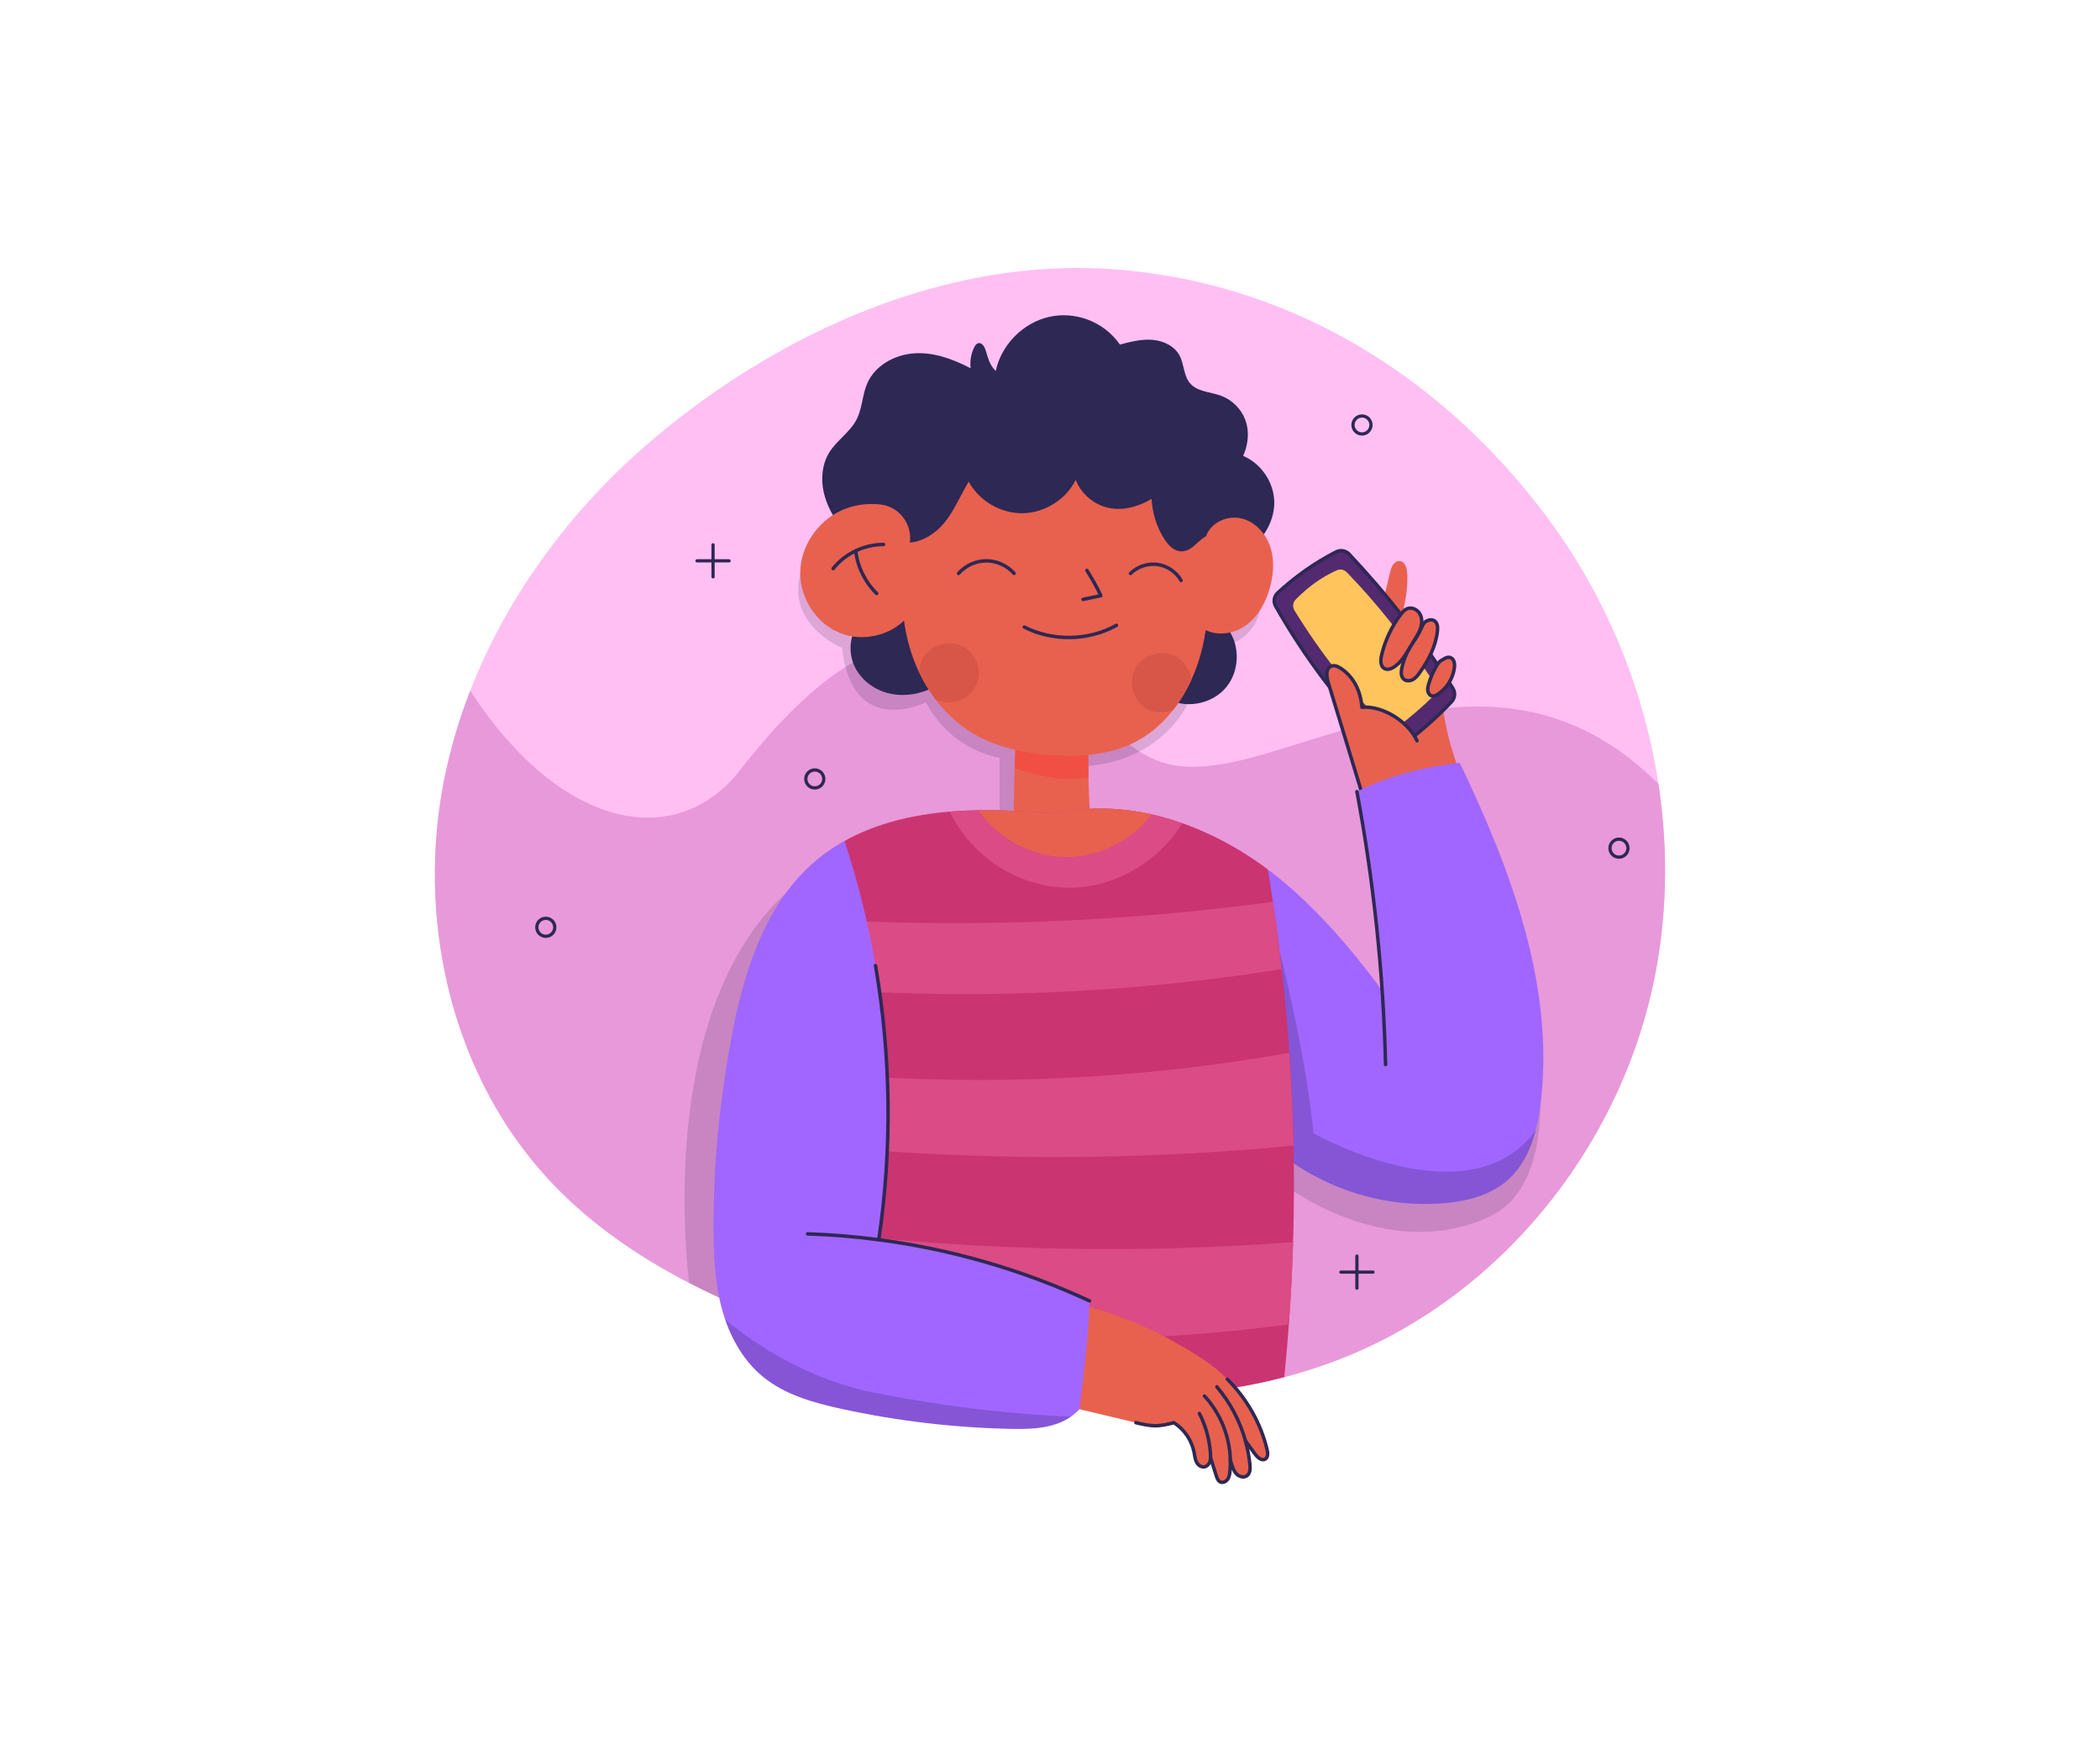 <?xml version="1.0" encoding="utf-8"?>
<!-- Generator: Adobe Illustrator 25.1.0, SVG Export Plug-In . SVG Version: 6.00 Build 0)  -->
<svg version="1.1" xmlns="http://www.w3.org/2000/svg" xmlns:xlink="http://www.w3.org/1999/xlink" x="0px" y="0px"
	 viewBox="0 0 600 500" style="enable-background:new 0 0 600 500;" xml:space="preserve">
<style type="text/css">
	.st0{fill:#FFBFF3;}
	.st1{fill:#E899D9;}
	.st2{opacity:0.15;fill:#19173B;}
	.st3{fill:#E8614E;}
	.st4{fill:#F14F44;}
	.st5{fill:#2E2854;}
	.st6{fill:none;stroke:#2E2854;stroke-width:0.989;stroke-linecap:round;stroke-linejoin:round;stroke-miterlimit:10;}
	.st7{fill:#D85648;}
	.st8{fill:#A166FF;}
	.st9{opacity:0.21;fill:#19173B;}
	.st10{fill:#532A70;}
	.st11{fill:#FFC45C;}
	.st12{fill:#CA3471;}
	.st13{fill:#DB4B85;}
	.st14{fill:none;stroke:#2E2854;stroke-width:0.927;stroke-linecap:round;stroke-linejoin:round;stroke-miterlimit:10;}
</style>
<g id="BACKGROUND">
</g>
<g id="OBJECTS">
	<g>
		<g>
			<path class="st0" d="M318.15,76.92c-47.58-3.47-95.14,17.77-131.57,48.57c-30.42,25.72-53.38,61.18-60.26,100.43
				c-6.88,39.24,3.46,82.01,30.6,111.18c20.65,22.2,49.18,35.37,77.88,45.14c48.5,16.51,102.87,24.53,150.28,5.12
				c43.61-17.86,76.54-58.64,86.92-104.6c10.39-45.96-1.28-95.98-29.19-133.95C414.9,110.83,372.05,80.85,318.15,76.92z"/>
			<path class="st1" d="M360.8,215.53c-37.67,10.83-34.18-4.87-68.14-25.73c-33.96-20.85-61.25,4.66-81.19,30.17
				c-17.94,22.94-50.66,17.81-77.13-22.63c-3.59,9.23-6.31,18.79-8.03,28.58c-6.88,39.24,3.46,82.01,30.6,111.18
				c20.65,22.2,49.18,35.37,77.88,45.14c48.5,16.51,102.87,24.53,150.28,5.12c43.61-17.86,76.54-58.64,86.92-104.6
				c4.36-19.29,4.82-39.3,1.84-58.83C436.22,186.55,394.74,205.77,360.8,215.53z"/>
			<path class="st2" d="M431.07,263.21l-70.97,47.42l6.12,27.3c0,0,29.39,23.31,59.08,9.76
				C454.98,334.14,431.07,263.21,431.07,263.21z"/>
			<path class="st2" d="M340.4,198.85l9.62-14.5c8.52-1.64,10.08-10.18,10.08-10.18l-130.08-13.97
				c-7.92,17.4,10.58,24.89,10.58,24.89c2.81,26.15,23.94,15.56,23.94,15.56c7.47,14.07,21.07,15.82,21.07,15.82v17.63l-50.71,13.15
				c-44.79,27.18-40.23,99.26-38.03,119.19c12.14,6.28,25.01,11.38,37.92,15.77c5.53,1.88,11.14,3.65,16.8,5.28l38.29-81.07
				l18.74-87.43C333.73,217.83,340.4,198.85,340.4,198.85z"/>
		</g>
		<g>
			<g>
				<g>
					<path class="st3" d="M290.34,208.53c-0.4,8.92-0.8,17.84-0.67,28.26c7.22,1.07,14.58,1.19,22.15,1.56
						c-0.77-9.71-1.05-19.46-0.84-29.2L290.34,208.53z"/>
					<path class="st4" d="M290.34,208.53c-0.16,3.59-0.32,7.2-0.45,10.89c5,1.8,13.41,4.08,21.11,2.66
						c-0.1-4.31-0.12-8.62-0.03-12.94L290.34,208.53z"/>
				</g>
				<path class="st5" d="M267.16,196.16c-4.01,2.11-8.76,2.97-13.17,1.92c-4.41-1.05-8.4-4.13-10.1-8.34
					c-1.71-4.2-0.87-9.43,2.18-12.59c-4.88-7.6-7.15-16.85-5.52-26.18c-2.4-3.1-4.38-6.6-5.22-10.43
					c-0.84-3.83-0.44-8.03,1.64-11.35c2.15-3.44,5.89-5.73,7.76-9.34c1.66-3.21,1.62-7.07,3.08-10.39c2.22-5.05,7.76-8.1,13.26-8.51
					c5.5-0.4,10.95,1.47,16.25,4.26c-0.24-2.02,0.11-4.11,1-5.94c0.26-0.54,0.64-1.12,1.23-1.24c0.97-0.2,1.68,0.89,2,1.83
					c0.69,2.04,1,4.21,2.94,6.13c1.58-7.44,7.72-13.71,15.13-15.44c7.41-1.73,15.69,1.17,20.36,7.88c3.03-0.79,6.13-1.6,9.25-1.35
					c3.12,0.25,6.33,1.73,7.8,4.5c1.32,2.49,1.13,5.7,2.94,7.86c2.1,2.5,5.86,2.49,8.92,3.62c3.17,1.17,5.78,3.79,6.94,6.97
					c1.16,3.18,0.85,6.86-0.64,10.2c4.95,2.11,8.52,7.15,8.86,12.53c0.34,5.37-2.57,10.82-7.38,14.63
					c-1.27,7.66-3.07,15.23-5.64,22.55c3.36,4.83,3.05,11.91-0.72,16.43c-3.77,4.52-10.68,6.09-16.04,3.64L267.16,196.16z"/>
				<g>
					<path class="st3" d="M259.52,158.58c0.1-1.13,0.24-2.26,0.41-3.38c0.83-5.41-2.98-10.5-8.42-11.09
						c-3.84-0.42-7.78,0.14-11.28,1.78c-6.72,3.14-11.5,10.23-11.59,17.65c-0.09,7.42,4.68,14.75,11.62,17.4
						c6.93,2.66,15.55,0.26,19.89-5.76L259.52,158.58z"/>
					<g>
						<path class="st6" d="M238.03,162.43c3.44-4.3,8.9-6.91,14.41-6.89"/>
						<path class="st6" d="M244.49,157.36c0.53,4.58,2.69,8.95,5.98,12.18"/>
					</g>
				</g>
				<path class="st3" d="M344.61,153.15c1.32-3.83,5.92-5.95,9.88-5.1c3.96,0.85,7.09,4.19,8.4,8.03s1,8.07-0.11,11.96
					c-1.18,4.12-3.34,8.12-6.82,10.62c-3.48,2.5-8.43,3.21-12.1,0.99L344.61,153.15z"/>
				<g>
					<path class="st3" d="M344.61,153.15c0.95,11.09,1.41,22.42-1.41,33.18c-2.83,10.76-9.4,21.01-19.4,25.91
						c-7,3.43-15.07,4-22.85,3.51c-7.96-0.5-16.02-2.12-22.88-6.19c-8.66-5.13-14.82-13.93-17.85-23.54
						c-3.02-9.6-3.09-19.96-1.34-30.99c4.34,0.08,8.39-2.52,11.11-5.91c2.72-3.39,4.35-7.5,6.78-11.53
						c3.01,5.56,9.27,9.18,15.59,9.02c6.32-0.16,12.38-4.11,14.98-9.53c1.53,3.93,5.08,7,9.19,7.96c4.1,0.96,8.65-0.22,12.5-2.51
						c0.19,4.01,1.43,7.97,3.57,11.36c1.11,1.76,2.7,3.5,4.77,3.61c1.23,0.07,2.43-0.47,3.39-1.24
						C341.75,155.49,342.51,154.5,344.61,153.15z"/>
					<g>
						<path class="st7" d="M275.02,184.61c-3.84-1.97-9.1-0.45-11.29,3.27c-0.76,1.29-1.08,2.78-1.07,4.27
							c1.3,2.72,2.87,5.32,4.69,7.71c3.53,1.66,8.22,0.65,10.59-2.5C281.7,192.38,278.86,186.59,275.02,184.61z"/>
						<path class="st7" d="M340.4,194.18c-0.36-2.96-2.3-5.55-4.62-6.75c-3.84-1.97-9.1-0.45-11.29,3.27
							c-2.19,3.72-0.96,9.06,2.63,11.46c2.35,1.57,5.46,1.69,8.06,0.65C337.24,200.18,338.99,197.26,340.4,194.18z"/>
					</g>
					<g>
						<path class="st6" d="M273.88,163.81c1.97-2.25,4.93-3.6,7.92-3.6c2.99,0,5.96,1.34,7.93,3.58"/>
						<path class="st6" d="M310.54,162.95c1.38,2.26,2.76,4.52,3.99,7.22c-1.7,0.35-3.4,0.71-5.1,1.06"/>
						<path class="st6" d="M322.98,163.83c2-1.98,4.94-2.96,7.73-2.58c2.79,0.39,5.36,2.13,6.74,4.57"/>
						<path class="st6" d="M292.66,179.13c8.14,4.14,18.34,3.96,26.32-0.49"/>
					</g>
				</g>
			</g>
			<g>
				<g>
					<path class="st8" d="M360.8,325.11c10.74,10.53,25.22,17.1,40.17,18.54l6.35-43.3c-12.78-18.32-25.83-36.92-43.41-50.7
						c-0.55-0.43-1.1-0.85-1.66-1.27L360.8,325.11z"/>
					<path class="st9" d="M375.28,323.74c-2.39-24.16-9.64-51.79-9.64-51.79l-3.88,2.2l-0.96,50.96
						c10.74,10.53,25.22,17.1,40.17,18.54l1.47-10.01C387.82,330.87,375.28,323.74,375.28,323.74z"/>
					<g>
						<g>
							<path class="st3" d="M412.05,200.43c0.73,6.6,2.33,13.11,4.74,19.3l-27.66,6.91l3.78-27.79L412.05,200.43z"/>
							<path class="st3" d="M394.42,174.98c0.91-3.8,1.82-7.59,2.73-11.39c0.19-0.79,0.39-1.59,0.85-2.26
								c0.46-0.66,1.25-1.17,2.05-1.04c1.35,0.2,1.87,1.86,1.98,3.22c0.39,4.88-0.8,9.74-1.99,14.5L394.42,174.98z"/>
							<g>
								<g>
									<path class="st10" d="M414.75,200.45c-4.73,5.01-9.97,9.54-15.59,13.52c-1.23,0.87-2.92,0.71-3.98-0.35
										c-12.08-12.04-22.38-25.8-30.71-40.44c-0.71-1.25-0.48-2.84,0.58-3.81c4.88-4.49,10.32-8.45,16.73-11.73
										c1.22-0.62,2.72-0.35,3.67,0.65c10.73,11.4,20.51,23.78,29.66,38.34C415.86,197.85,415.72,199.43,414.75,200.45z"/>
									<path class="st6" d="M414.75,200.45c-4.73,5.01-9.97,9.54-15.59,13.52c-1.23,0.87-2.92,0.71-3.98-0.35
										c-12.08-12.04-22.38-25.8-30.71-40.44c-0.71-1.25-0.48-2.84,0.58-3.81c4.88-4.49,10.32-8.45,16.73-11.73
										c1.22-0.62,2.72-0.35,3.67,0.65c10.73,11.4,20.51,23.78,29.66,38.34C415.86,197.85,415.72,199.43,414.75,200.45z"/>
								</g>
								<path class="st11" d="M409.68,198.71c-3.27,3.22-6.76,6.22-10.43,8.98c-1.03,0.77-2.48,0.66-3.39-0.25
									c-10.06-10.08-18.7-21.14-26-33.03c-0.62-1-0.49-2.32,0.34-3.16c3.58-3.62,7.35-6.37,11.75-8.34
									c0.98-0.44,2.13-0.18,2.87,0.59c8.67,8.99,16.61,18.89,25.18,31.94C410.69,196.47,410.56,197.85,409.68,198.71z"/>
							</g>
							<g>
								<path class="st3" d="M389.14,226.64l-9.68-31.8c-0.49-1.62-0.71-3.88,0.85-4.53c0.92-0.38,1.97,0.08,2.8,0.63
									c3.36,2.22,5.62,6.04,6,11.1c6.02-0.49,13.23,4.1,15.76,9.58"/>
								<path class="st6" d="M389.14,226.64l-9.68-31.8c-0.49-1.62-0.71-3.88,0.85-4.53c0.92-0.38,1.97,0.08,2.8,0.63
									c3.36,2.22,5.62,6.04,6,11.1c6.02-0.49,13.23,4.1,15.76,9.58"/>
							</g>
							<g>
								<path class="st3" d="M403.73,183.51c-1.52,2.18-2.61,4.66-3.19,7.25c-0.25,1.14-0.34,2.52,0.55,3.27
									c0.7,0.6,1.8,0.54,2.6,0.09c0.81-0.45,1.4-1.2,1.93-1.96c2.54-3.54,4.6-7.55,5.08-11.88c0.11-1,0.07-2.16-0.7-2.81
									c-0.83-0.7-2.17-0.41-2.96,0.34C406.26,178.56,406.27,179.87,403.73,183.51z"/>
								<path class="st6" d="M403.73,183.51c-1.52,2.18-2.61,4.66-3.19,7.25c-0.25,1.14-0.34,2.52,0.55,3.27
									c0.7,0.6,1.8,0.54,2.6,0.09c0.81-0.45,1.4-1.2,1.93-1.96c2.54-3.54,4.6-7.55,5.08-11.88c0.11-1,0.07-2.16-0.7-2.81
									c-0.83-0.7-2.17-0.41-2.96,0.34C406.26,178.56,406.27,179.87,403.73,183.51z"/>
							</g>
							<g>
								<path class="st3" d="M404.06,182.91c0.74-1.16,1.49-2.34,1.89-3.66c0.39-1.32,0.38-2.83-0.34-4
									c-0.72-1.17-2.27-1.88-3.55-1.37c-0.76,0.31-1.32,0.97-1.82,1.62c-2.64,3.47-4.53,7.5-5.52,11.74
									c-0.31,1.34-0.37,3.08,0.84,3.74c1,0.54,2.22-0.03,3.13-0.71C401.09,188.48,402.33,185.62,404.06,182.91z"/>
								<path class="st6" d="M404.06,182.91c0.74-1.16,1.49-2.34,1.89-3.66c0.39-1.32,0.38-2.83-0.34-4
									c-0.72-1.17-2.27-1.88-3.55-1.37c-0.76,0.31-1.32,0.97-1.82,1.62c-2.64,3.47-4.53,7.5-5.52,11.74
									c-0.31,1.34-0.37,3.08,0.84,3.74c1,0.54,2.22-0.03,3.13-0.71C401.09,188.48,402.33,185.62,404.06,182.91z"/>
							</g>
							<g>
								<path class="st3" d="M410.72,189.77c-1.1,1.76-1.96,3.68-2.54,5.68c-0.18,0.64-0.34,1.31-0.22,1.96
									c0.12,0.65,0.57,1.29,1.23,1.41c0.58,0.11,1.15-0.18,1.64-0.5c2.56-1.7,4.33-4.54,4.71-7.59c0.14-1.08-0.04-2.41-1.04-2.84
									c-0.59-0.26-1.29-0.09-1.82,0.27C412.15,188.51,411.4,188.7,410.72,189.77z"/>
								<path class="st6" d="M410.72,189.77c-1.1,1.76-1.96,3.68-2.54,5.68c-0.18,0.64-0.34,1.31-0.22,1.96
									c0.12,0.65,0.57,1.29,1.23,1.41c0.58,0.11,1.15-0.18,1.64-0.5c2.56-1.7,4.33-4.54,4.71-7.59c0.14-1.08-0.04-2.41-1.04-2.84
									c-0.59-0.26-1.29-0.09-1.82,0.27C412.15,188.51,411.4,188.7,410.72,189.77z"/>
							</g>
						</g>
						<g>
							<path class="st8" d="M400.97,343.65c3.78,0.36,7.59,0.4,11.38,0.09c6.58-0.54,13.37-2.22,18.34-6.56
								c6.34-5.53,8.65-14.36,9.59-22.73c3.8-33.62-8.91-66.67-23.21-96.56c-10.26,1.15-20.37,3.69-29.37,8.25
								c4.81,25.71,7.55,51.81,8.19,77.96L400.97,343.65z"/>
							<path class="st9" d="M430.69,337.18c4.2-3.66,6.62-8.77,8.06-14.23c-9.64,13.07-25.62,13.21-39.14,10.1l1.36,10.6
								c3.78,0.36,7.59,0.4,11.38,0.09C418.93,343.2,425.71,341.52,430.69,337.18z"/>
							<path class="st6" d="M387.69,226.14c4.81,25.71,7.55,51.81,8.19,77.96"/>
						</g>
					</g>
				</g>
				<g>
					<path class="st12" d="M301.44,232.45c-10.13-0.88-22.35-1.66-34.42-0.15c-8.95,1.12-17.89,3.58-25.74,7.94l-3.23,143.08
						c41.56,13.74,87.17,21.02,128.89,10.08c4.89-48.68,3.24-97.37-4.7-145.02C344.88,235.37,322.52,227.57,301.44,232.45z"/>
					<path class="st13" d="M239.77,306.96l-0.47,20.84c43.29,3.8,87.02,3.63,130.27-0.53c-0.18-8.85-0.58-17.69-1.19-26.51
						C326.13,308.25,282.68,310.34,239.77,306.96z"/>
					<path class="st13" d="M368.25,378.32c0.57-7.83,0.97-15.66,1.2-23.49c-43.5,3.3-87.39,2.5-130.71-2.37l-0.57,25.15
						C281.14,383.9,325.2,384.14,368.25,378.32z"/>
					<path class="st13" d="M240.76,262.97l-0.45,19.93c42.03,2.59,84.42,0.55,125.9-6.04c-0.73-6.43-1.57-12.84-2.52-19.24
						C323.06,263.09,281.8,264.88,240.76,262.97z"/>
					<path class="st13" d="M305.46,253.6c12.98,0,25.61-7.38,32.32-18.43c-11.75-4.13-24.25-5.52-36.34-2.72
						c-8.91-0.77-19.44-1.46-30.05-0.6C277.42,244.71,291.23,253.6,305.46,253.6z"/>
					<path class="st3" d="M303.51,244.79c9.78,0.38,19.6-4.34,25.48-12.15c-9.09-2.03-18.44-2.3-27.55-0.19
						c-6.61-0.57-14.11-1.09-21.87-0.97C284.9,239.28,294.04,244.41,303.51,244.79z"/>
				</g>
				<g>
					<g>
						<path class="st3" d="M307.42,402.33c5.71,1.36,11.41,2.72,17.12,4.07c1.81,0.43,3.64,0.87,5.51,0.88
							c1.86,0.01,3.79-0.44,5.34-0.88c2.98,1.88,5.12,5.03,5.79,8.48c0.18,0.93,0.26,1.9,0.68,2.75c0.42,0.85,1.32,1.55,2.25,1.4
							c0.73-0.12,1.3-0.75,1.56-1.45c0.13-0.37,0.19-0.76,0.21-1.16l0.01,0c0.54,1.72,1.08,3.44,1.63,5.16
							c0.21,0.68,0.49,1.43,1.13,1.74c0.72,0.35,1.63-0.06,2.1-0.71c0.47-0.65,0.59-1.48,0.67-2.28c0.11-1.11,0.15-2.23,0.11-3.34
							l-0.05,0c0.16,0.41,0.29,0.84,0.42,1.26c0.32,1.03,0.68,2.09,1.45,2.85c0.76,0.76,2.06,1.09,2.93,0.46
							c0.95-0.68,0.97-2.06,0.85-3.22c-0.24-2.29-0.67-4.56-1.29-6.77c0.91,1.25,1.81,2.51,2.72,3.76c0.72,1,1.97,2.12,3,1.44
							c0.8-0.53,0.7-1.71,0.48-2.65c-2.49-10.45-9.18-19.85-18.47-25.93c-10.88-7.18-22.97-12.54-35.6-15.8L307.42,402.33z"/>
						<g>
							<path class="st6" d="M345.87,416.42c0.02-0.35,0-0.7-0.02-1.05c-0.24-4.03-1.32-8-3.17-11.59"/>
							<path class="st6" d="M344.14,398.8c4.55,4.91,7.2,11.52,7.38,18.2"/>
							<path class="st6" d="M355.84,411.57c-1.58-5.64-4.38-10.94-8.17-15.41"/>
							<path class="st6" d="M324.53,406.41c1.81,0.43,3.64,0.87,5.51,0.88c1.86,0.01,3.79-0.44,5.34-0.88
								c2.98,1.88,5.12,5.03,5.79,8.48c0.18,0.93,0.26,1.9,0.68,2.75c0.42,0.85,1.32,1.55,2.25,1.4c0.73-0.12,1.3-0.75,1.56-1.45
								c0.13-0.37,0.19-0.76,0.21-1.16l0.01,0c0.54,1.72,1.08,3.44,1.63,5.16c0.21,0.68,0.49,1.43,1.13,1.74
								c0.72,0.35,1.63-0.06,2.1-0.71c0.47-0.65,0.59-1.48,0.67-2.28c0.11-1.11,0.15-2.23,0.11-3.34l-0.05,0
								c0.16,0.41,0.29,0.84,0.42,1.26c0.32,1.03,0.68,2.09,1.45,2.85c0.76,0.76,2.06,1.09,2.93,0.46c0.95-0.68,0.97-2.06,0.85-3.22
								c-0.24-2.29-0.67-4.56-1.29-6.77c0.91,1.25,1.81,2.51,2.72,3.76c0.72,1,1.97,2.12,3,1.44c0.8-0.53,0.7-1.71,0.48-2.65
								c-1.8-7.55-5.79-14.55-11.37-20.15"/>
						</g>
					</g>
					<g>
						<path class="st8" d="M251.08,354.15c5.64-38.04,2.26-77.4-9.8-113.92c-2.73,1.52-5.33,3.26-7.75,5.26
							c-15.11,12.47-21.22,32.68-24.75,51.95c-3.25,17.74-5,35.77-4.92,53.81c0.03,7.64,0.4,15.35,2.41,22.72
							c2.01,7.37,5.79,14.44,11.69,19.29c6.33,5.21,14.53,7.47,22.54,9.22c16.13,3.5,32.61,5.42,49.11,5.71
							c6.55,0.11,13.88-0.35,18.8-5.59c1.31-10.45,2.62-20.91,2.88-30.97C292.26,362.8,271.88,356.9,251.08,354.15z"/>
						<path class="st9" d="M217.96,393.27c6.33,5.21,14.53,7.47,22.54,9.22c16.13,3.5,32.61,5.42,49.11,5.71
							c5.56,0.1,11.68-0.23,16.41-3.54c-5.52-0.15-27.12-1.09-55.88-6.73c-18.61-3.65-33.44-13.2-42.95-20.96
							C209.36,383.23,212.86,389.07,217.96,393.27z"/>
						<g>
							<path class="st6" d="M230.74,352.48c6.8,0.22,13.59,0.78,20.33,1.67"/>
							<path class="st6" d="M311.29,371.63c-19.03-8.83-39.41-14.73-60.21-17.48c3.84-25.93,3.5-52.47-0.93-78.31"/>
						</g>
					</g>
				</g>
			</g>
		</g>
		<g>
			<circle class="st14" cx="462.56" cy="242.29" r="2.57"/>
			<circle class="st14" cx="389.14" cy="121.4" r="2.57"/>
			<circle class="st14" cx="232.8" cy="222.52" r="2.57"/>
			<circle class="st14" cx="155.94" cy="264.9" r="2.57"/>
			<g>
				<line class="st14" x1="387.69" y1="358.83" x2="387.69" y2="367.98"/>
				<line class="st14" x1="383.12" y1="363.4" x2="392.27" y2="363.4"/>
			</g>
			<g>
				<line class="st14" x1="203.73" y1="155.63" x2="203.73" y2="164.78"/>
				<line class="st14" x1="199.15" y1="160.21" x2="208.3" y2="160.21"/>
			</g>
		</g>
	</g>
</g>
</svg>
